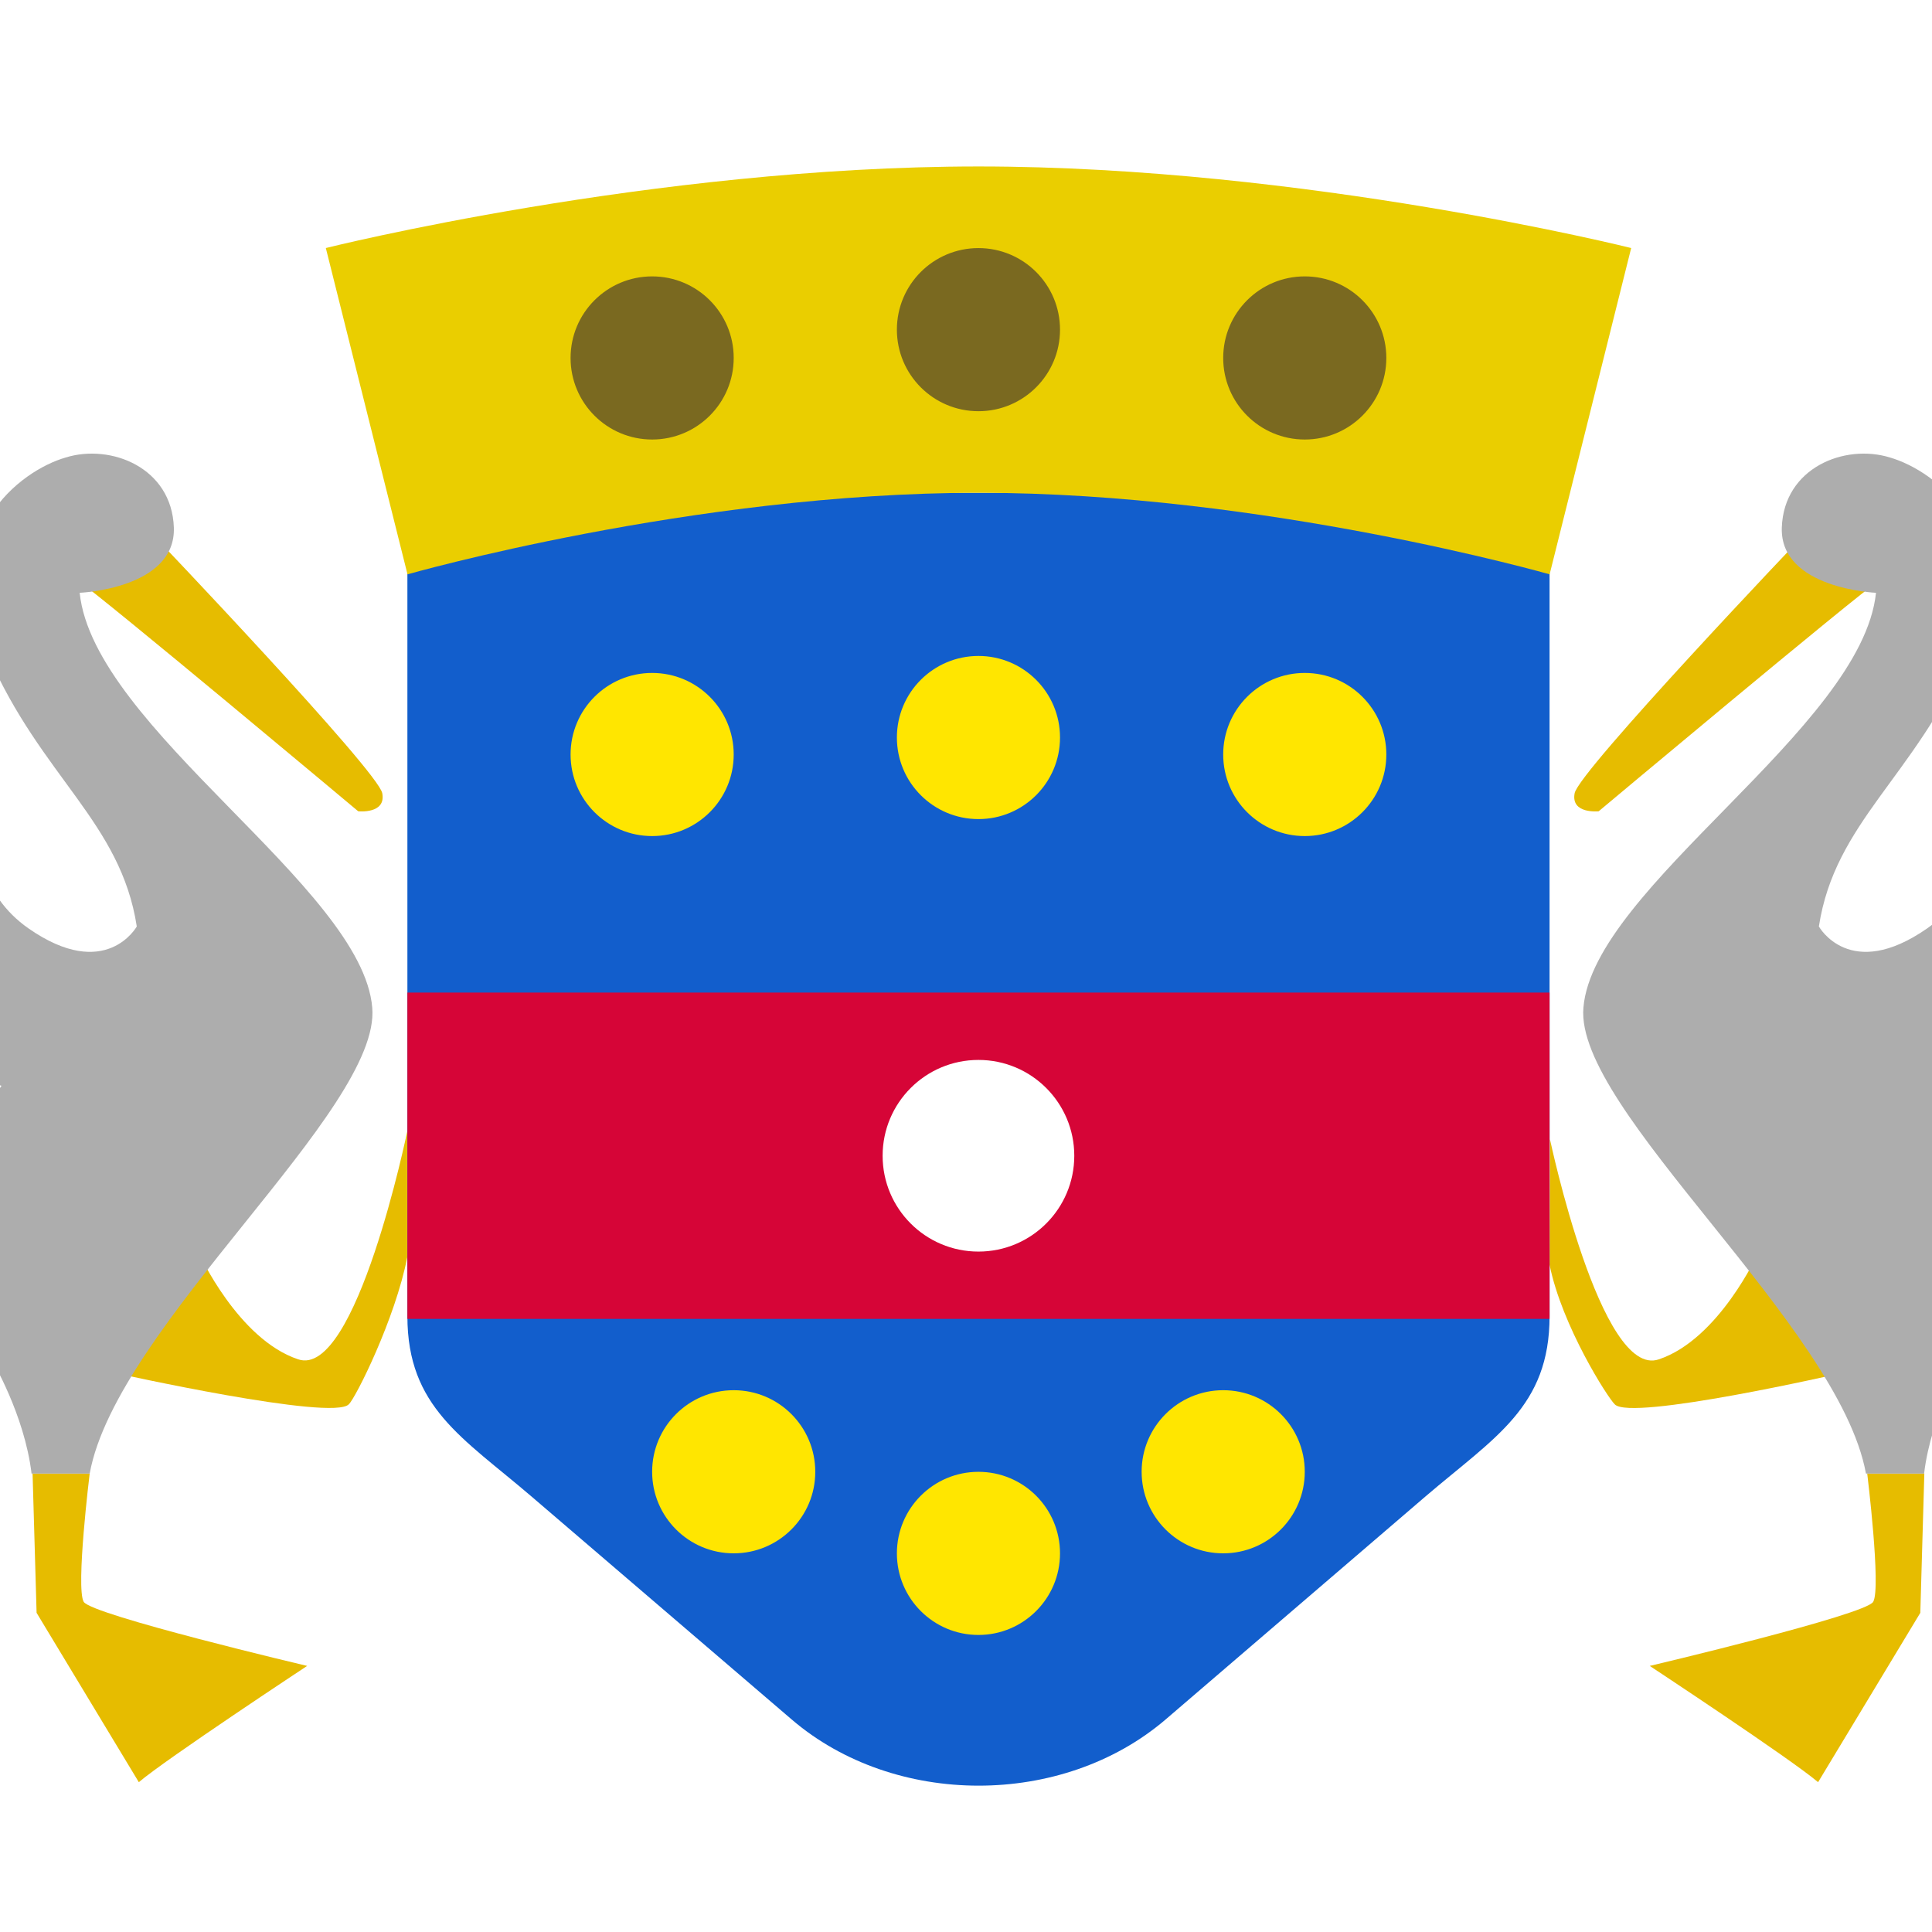 <?xml version="1.0" encoding="utf-8"?>
<svg version="1.1" xmlns="http://www.w3.org/2000/svg" viewBox="85.335 0 341.33 341.33">
<rect fill="#FFFFFF" width="512" height="341.33"/>
<path fill="#FFFFFF" d="M0-75.85"/>
<path fill="#E6BC00" d="M157.31,199.76c0,0-9.04,43.93-19.31,40.39c-10.62-3.54-17.53-18.76-17.53-18.76l-14.52,21.24
		c0,0,38.18,8.48,41.01,5.47c1.22-1.14,8.21-15.1,10.34-26.05V199.76z M101.18,260.33c0,0-2.48,20.18-1.06,22.66
		c1.24,2.3,39.48,11.33,39.48,11.33s-24.96,16.46-29.74,20.54L91.8,284.94l-0.71-24.61L101.18,260.33L101.18,260.33z"/>
<path fill="#E6BC00" d="M0-75.85"/>
<path fill="#E6BC00" d="M112.51,94.64c0,0,39.65,41.6,40.36,45.5c0.71,3.72-4.25,3.19-4.25,3.19s-44.79-37.53-49.92-41.07
	C93.39,98.71,112.51,94.64,112.51,94.64L112.51,94.64z"/>
<path fill="#ADADAD" d="M99.41,104.73c0,0,16.99-0.71,16.64-11.51C115.7,82.6,104.9,78.35,96.93,80.83
	c-7.97,2.3-23.01,13.45-13.63,35.05c9.38,21.42,23.37,29.39,26.2,47.8c0,0-5.46,9.86-19.12,0.35c-16.9-11.77-6.2-38.24-10.44-44.96
	c-4.25-7.08-40.95-38.92-40.95-38.92s-30.24,39.37-18,74.92c16.95,49.21,51.74,31.98,64.61,36.76c0,0-42.13,61.96-49.57,67.09
	c0,0,24.08,8.32,47.8-18.76c0,0,5.84,9.74,7.08,20.18h10.27c4.78-26.2,51.51-64.26,49.92-82.32
	C149.33,156.77,101.89,128.63,99.41,104.73z"/>
<path fill="#E6BC00" d="M359.17,201.27c0,0,8.96,42.43,19.23,38.89c10.62-3.54,17.53-18.76,17.53-18.76l14.52,21.24
	c0,0-37,8.48-39.83,5.47c-1.21-1.14-9.32-13.79-11.52-24.66L359.17,201.27z M415.22,260.33c0,0,2.48,20.18,1.06,22.66
	c-1.24,2.3-39.48,11.33-39.48,11.33s24.96,16.46,29.74,20.54l18.06-29.92l0.71-24.61H415.22z"/>
<path fill="#E6BC00" d="M403.89,94.64c0,0-39.65,41.6-40.36,45.5c-0.71,3.72,4.25,3.19,4.25,3.19s44.79-37.53,49.92-41.07
	C422.84,98.71,403.89,94.64,403.89,94.64L403.89,94.64z"/>
<g transform="translate(6.5 5)">
	<g>
		<path id="b_1_" fill="#125ECC" d="M150.81,82.06h201.79v145.46c0,16.06-9.69,21.39-21.91,31.85l-45.92,39.41
			c-18.25,15.62-47.91,15.57-66.07,0l-46.01-39.43c-12.08-10.35-21.88-15.71-21.88-31.82V82.06z"/>
	</g>
	<path fill="#FFE600" d="M194.05,142.71c-7.96,0-14.41-6.45-14.41-14.41s6.45-14.41,14.41-14.41s14.41,6.45,14.41,14.41
		S202.01,142.71,194.05,142.71z M251.7,139.71c-7.96,0-14.41-6.45-14.41-14.41c0-7.96,6.45-14.41,14.41-14.41
		s14.41,6.45,14.41,14.41C266.11,133.26,259.66,139.71,251.7,139.71z M309.35,142.71c-7.96,0-14.41-6.45-14.41-14.41
		s6.45-14.41,14.41-14.41s14.41,6.45,14.41,14.41S317.31,142.71,309.35,142.71z M208.46,269.43c-7.96,0-14.41-6.45-14.41-14.41
		c0-7.96,6.45-14.41,14.41-14.41s14.41,6.45,14.41,14.41C222.88,262.98,216.42,269.43,208.46,269.43z M251.7,283.85
		c-7.96,0-14.41-6.45-14.41-14.41c0-7.96,6.45-14.41,14.41-14.41s14.41,6.45,14.41,14.41C266.11,277.39,259.66,283.85,251.7,283.85z
		 M294.94,269.43c-7.96,0-14.41-6.45-14.41-14.41c0-7.96,6.45-14.41,14.41-14.41c7.96,0,14.41,6.45,14.41,14.41
		C309.35,262.98,302.9,269.43,294.94,269.43z"/>
	<path fill="#D60537" d="M150.81,170.36h201.79v57.65H150.81V170.36z"/>
</g>
<path fill="#EACE00" d="M142.9,43.82c0,0,57.65-14.41,115.31-14.41s115.31,14.41,115.31,14.41l-14.41,57.65
	c0,0-50.45-14.41-100.89-14.41s-100.89,14.41-100.89,14.41L142.9,43.82z"/>
<path fill="#7A6920" d="M258.2,72.65c-7.96,0-14.41-6.45-14.41-14.41s6.45-14.41,14.41-14.41c7.96,0,14.41,6.45,14.41,14.41
	S266.16,72.65,258.2,72.65z M315.85,77.65c-7.96,0-14.41-6.45-14.41-14.41s6.45-14.41,14.41-14.41s14.41,6.45,14.41,14.41
	S323.81,77.65,315.85,77.65z M200.55,77.65c-7.96,0-14.41-6.45-14.41-14.41s6.45-14.41,14.41-14.41s14.41,6.45,14.41,14.41
	S208.51,77.65,200.55,77.65z"/>
<path fill="#ADADAD" d="M365.08,178.02c-1.59,18.06,45.14,56.12,49.92,82.32h10.27c1.24-10.44,7.08-20.18,7.08-20.18
	c23.72,27.09,47.8,18.76,47.8,18.76c-7.44-5.13-49.57-67.09-49.57-67.09c12.88-4.78,47.67,12.45,64.61-36.76
	c12.24-35.55-18-74.92-18-74.92s-36.7,31.84-40.95,38.92c-4.25,6.73,6.46,33.2-10.44,44.96c-13.66,9.51-19.12-0.35-19.12-0.35
	c2.83-18.41,16.82-26.38,26.2-47.8c9.38-21.6-5.66-32.75-13.63-35.05c-7.97-2.48-18.76,1.77-19.12,12.39
	c-0.35,10.8,16.64,11.51,16.64,11.51C414.29,128.63,366.85,156.77,365.08,178.02z"/>
<circle fill="#FFFFFF" cx="258.2" cy="204.19" r="16.93"/>
</svg>
